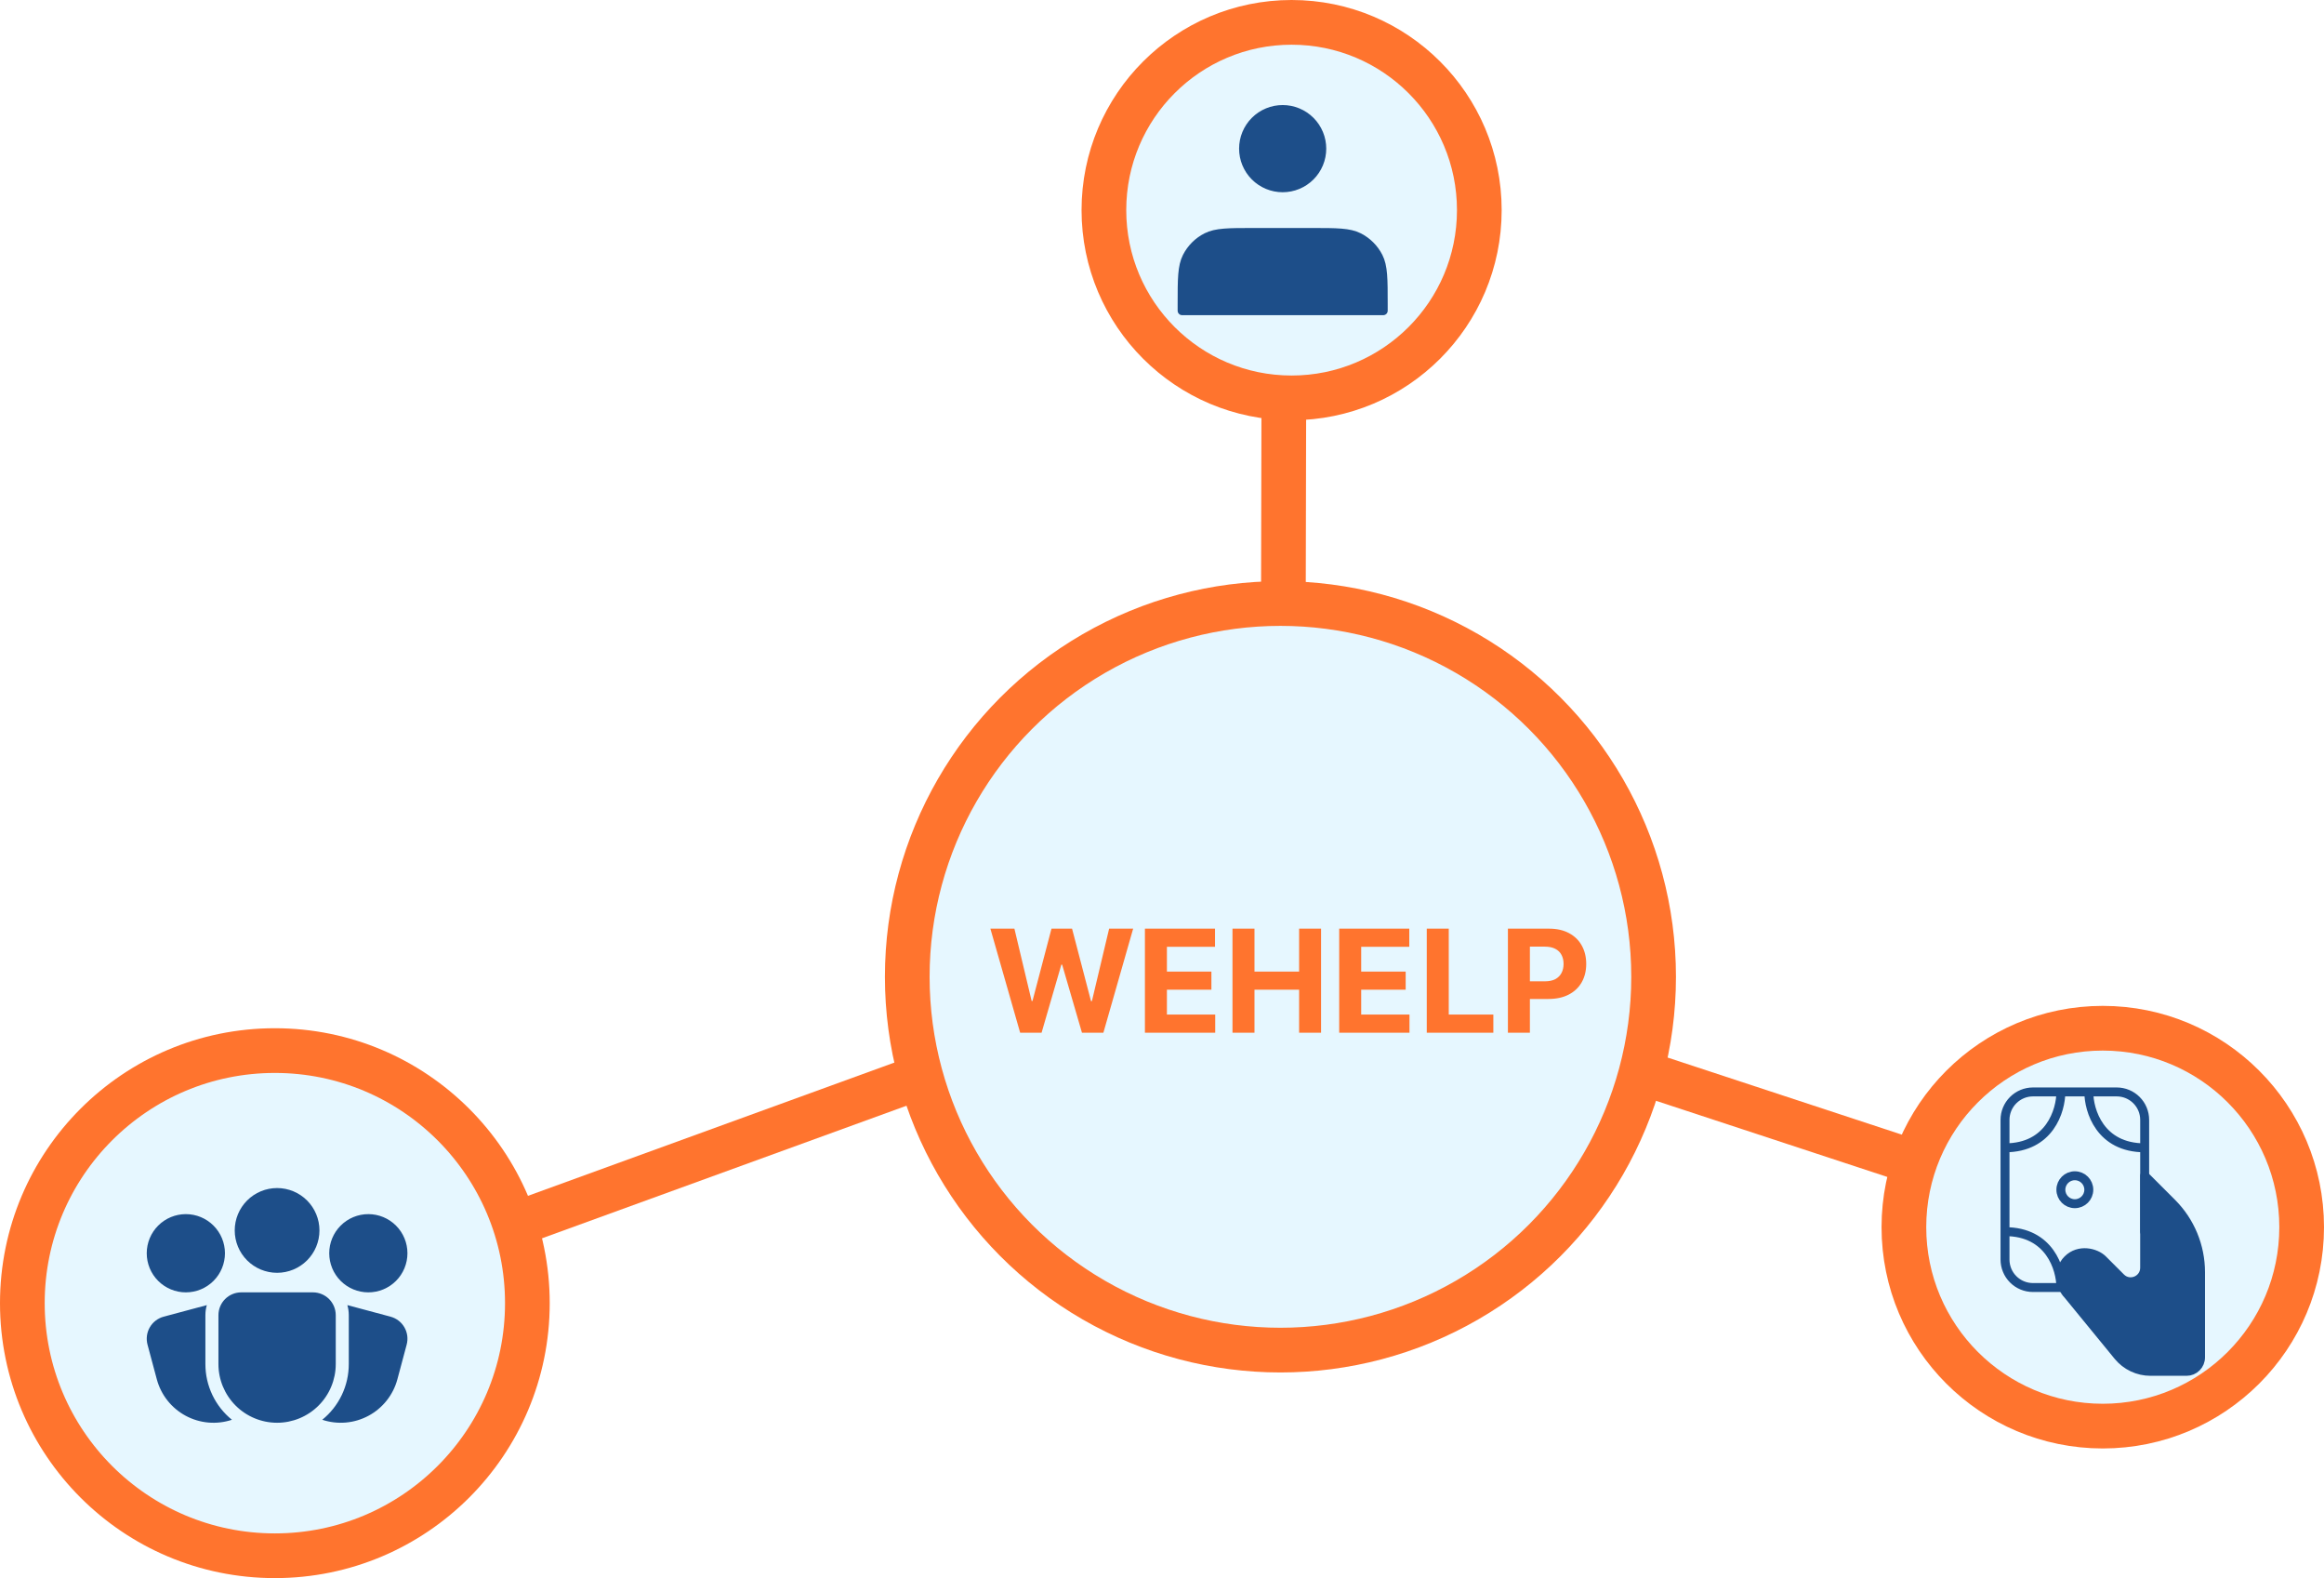 <svg width="520" height="353" viewBox="0 0 520 353" fill="none" xmlns="http://www.w3.org/2000/svg">
<line x1="307.563" y1="220.251" x2="462.563" y2="271.251" stroke="#FF742E" stroke-width="10"/>
<line x1="89.291" y1="283.301" x2="287.291" y2="211.302" stroke="#FF742E" stroke-width="10"/>
<line x1="287" y1="208.989" x2="287.373" y2="35.989" stroke="#FF742E" stroke-width="10"/>
<circle cx="286.5" cy="218.5" r="83.5" fill="#E6F7FF" stroke="#FF742E" stroke-width="10"/>
<circle cx="61.5" cy="291.5" r="56.5" fill="#E6F7FF" stroke="#FF742E" stroke-width="10"/>
<circle cx="470.5" cy="274.5" r="44.5" fill="#E6F7FF" stroke="#FF742E" stroke-width="10"/>
<path d="M52.52 275.229C52.52 272.715 53.519 270.304 55.297 268.526C57.075 266.749 59.486 265.75 62 265.75C64.514 265.75 66.925 266.749 68.703 268.526C70.48 270.304 71.479 272.715 71.479 275.229C71.479 277.743 70.48 280.154 68.703 281.932C66.925 283.71 64.514 284.708 62 284.708C59.486 284.708 57.075 283.71 55.297 281.932C53.519 280.154 52.52 277.743 52.52 275.229ZM41.583 271.583C39.262 271.583 37.037 272.505 35.396 274.146C33.755 275.787 32.833 278.013 32.833 280.333C32.833 282.654 33.755 284.88 35.396 286.521C37.037 288.161 39.262 289.083 41.583 289.083C43.904 289.083 46.129 288.161 47.77 286.521C49.411 284.88 50.333 282.654 50.333 280.333C50.333 278.013 49.411 275.787 47.77 274.146C46.129 272.505 43.904 271.583 41.583 271.583ZM82.416 271.583C80.096 271.583 77.87 272.505 76.229 274.146C74.588 275.787 73.666 278.013 73.666 280.333C73.666 282.654 74.588 284.88 76.229 286.521C77.87 288.161 80.096 289.083 82.416 289.083C84.737 289.083 86.963 288.161 88.603 286.521C90.245 284.88 91.166 282.654 91.166 280.333C91.166 278.013 90.245 275.787 88.603 274.146C86.963 272.505 84.737 271.583 82.416 271.583ZM53.979 289.083C52.625 289.083 51.327 289.621 50.37 290.578C49.412 291.536 48.875 292.834 48.875 294.187V305.125C48.875 308.606 50.258 311.944 52.719 314.406C55.18 316.867 58.519 318.25 62 318.25C65.481 318.25 68.819 316.867 71.281 314.406C73.742 311.944 75.125 308.606 75.125 305.125V294.187C75.125 292.834 74.587 291.536 73.63 290.578C72.672 289.621 71.374 289.083 70.02 289.083H53.979ZM46.279 291.936C46.067 292.653 45.96 293.404 45.958 294.187V305.125C45.956 307.513 46.487 309.871 47.514 312.027C48.541 314.183 50.038 316.082 51.893 317.585C50.196 318.148 48.402 318.358 46.62 318.202C44.839 318.046 43.108 317.528 41.534 316.68C39.96 315.831 38.576 314.67 37.467 313.267C36.358 311.865 35.547 310.25 35.085 308.523L33.008 300.776C32.834 300.129 32.79 299.453 32.877 298.789C32.964 298.124 33.181 297.483 33.517 296.902C33.852 296.321 34.298 295.812 34.83 295.404C35.361 294.996 35.968 294.697 36.616 294.523L46.279 291.936ZM72.106 317.582C73.961 316.08 75.457 314.182 76.484 312.027C77.511 309.872 78.043 307.515 78.041 305.128V294.19C78.039 293.401 77.933 292.648 77.721 291.933L87.386 294.523C88.694 294.874 89.808 295.729 90.484 296.901C91.161 298.073 91.344 299.466 90.994 300.773L88.918 308.523C88.455 310.25 87.644 311.865 86.534 313.267C85.425 314.67 84.04 315.831 82.466 316.679C80.892 317.528 79.161 318.045 77.379 318.201C75.598 318.356 73.803 318.145 72.106 317.582Z" fill="#1D4E89"/>
<path d="M485.962 269.094L479.869 263V283.584C479.869 286.366 476.503 287.762 474.534 285.794L470.487 281.75C468.925 280.188 465.172 279.25 462.669 281.75C460.165 284.25 461.106 288 462.669 289.562L473.928 303.312C474.808 304.388 475.915 305.254 477.171 305.848C478.426 306.443 479.798 306.751 481.187 306.75H489.25C490.079 306.75 490.873 306.421 491.459 305.835C492.046 305.249 492.375 304.454 492.375 303.625V284.562C492.374 281.689 491.808 278.844 490.707 276.19C489.607 273.536 487.995 271.125 485.962 269.094Z" fill="#1D4E89" stroke="#1D4E89" stroke-width="2" stroke-linecap="round" stroke-linejoin="round"/>
<path d="M467.375 244.25H473.625C475.283 244.25 476.872 244.908 478.044 246.081C479.217 247.253 479.875 248.842 479.875 250.5V256.75M467.375 244.25C467.375 248.416 469.875 256.75 479.875 256.75M467.375 244.25H461.125M479.875 256.75V275.5M461.125 244.25H454.875C453.217 244.25 451.628 244.908 450.456 246.081C449.283 247.253 448.625 248.842 448.625 250.5V256.75M461.125 244.25C461.125 248.416 458.625 256.75 448.625 256.75M448.625 275.5V281.75C448.625 283.408 449.283 284.997 450.456 286.169C451.628 287.342 453.217 288 454.875 288H461.125C461.125 283.834 458.625 275.5 448.625 275.5ZM448.625 275.5V256.75" stroke="#1D4E89" stroke-width="2" stroke-linecap="round" stroke-linejoin="round"/>
<path d="M461.125 266.125C461.125 267.851 462.524 269.25 464.25 269.25C465.976 269.25 467.375 267.851 467.375 266.125C467.375 264.399 465.976 263 464.25 263C462.524 263 461.125 264.399 461.125 266.125Z" stroke="#1D4E89" stroke-width="2" stroke-linecap="round" stroke-linejoin="round"/>
<circle cx="289" cy="47" r="42" fill="#E6F7FF" stroke="#FF742E" stroke-width="10"/>
<path d="M287 42C288.149 42 289.287 41.774 290.348 41.334C291.41 40.894 292.375 40.25 293.187 39.437C294 38.625 294.644 37.66 295.084 36.599C295.524 35.537 295.75 34.399 295.75 33.25C295.75 32.101 295.524 30.963 295.084 29.901C294.644 28.84 294 27.875 293.187 27.063C292.375 26.25 291.41 25.606 290.348 25.166C289.287 24.726 288.149 24.5 287 24.5C284.679 24.5 282.454 25.422 280.813 27.063C279.172 28.704 278.25 30.929 278.25 33.25C278.25 35.571 279.172 37.796 280.813 39.437C282.454 41.078 284.679 42 287 42ZM264.5 68V69.5H309.5V68C309.5 62.4 309.5 59.6 308.41 57.46C307.451 55.578 305.922 54.049 304.04 53.09C301.9 52 299.1 52 293.5 52H280.5C274.9 52 272.1 52 269.96 53.09C268.078 54.049 266.549 55.578 265.59 57.46C264.5 59.6 264.5 62.4 264.5 68Z" fill="#1D4E89" stroke="#1D4E89" stroke-width="2" stroke-linecap="round" stroke-linejoin="round"/>
<g filter="url(#filter0_d_0_439)">
<path d="M228.261 231L221.602 207.727H226.977L230.83 223.898H231.023L235.273 207.727H239.875L244.114 223.932H244.318L248.17 207.727H253.545L246.886 231H242.091L237.659 215.784H237.477L233.057 231H228.261ZM256.179 231V207.727H271.861V211.784H261.099V217.33H271.054V221.386H261.099V226.943H271.906V231H256.179ZM275.773 231V207.727H280.693V217.33H290.682V207.727H295.591V231H290.682V221.386H280.693V231H275.773ZM299.648 231V207.727H315.33V211.784H304.568V217.33H314.523V221.386H304.568V226.943H315.375V231H299.648ZM319.241 231V207.727H324.162V226.943H334.139V231H319.241ZM337.398 231V207.727H346.58C348.345 207.727 349.848 208.064 351.091 208.739C352.333 209.405 353.28 210.333 353.932 211.523C354.591 212.705 354.92 214.068 354.92 215.614C354.92 217.159 354.587 218.523 353.92 219.705C353.254 220.886 352.288 221.807 351.023 222.466C349.765 223.125 348.242 223.455 346.455 223.455H340.602V219.511H345.659C346.606 219.511 347.386 219.348 348 219.023C348.621 218.689 349.083 218.231 349.386 217.648C349.697 217.057 349.852 216.379 349.852 215.614C349.852 214.841 349.697 214.167 349.386 213.591C349.083 213.008 348.621 212.557 348 212.239C347.379 211.913 346.591 211.75 345.636 211.75H342.318V231H337.398Z" fill="#FF742E"/>
</g>
<defs>
<filter id="filter0_d_0_439" x="221.603" y="207.727" width="133.318" height="23.273" filterUnits="userSpaceOnUse" color-interpolation-filters="sRGB">
<feFlood flood-opacity="0" result="BackgroundImageFix"/>
<feColorMatrix in="SourceAlpha" type="matrix" values="0 0 0 0 0 0 0 0 0 0 0 0 0 0 0 0 0 0 127 0" result="hardAlpha"/>
<feOffset/>
<feComposite in2="hardAlpha" operator="out"/>
<feColorMatrix type="matrix" values="0 0 0 0 0 0 0 0 0 0 0 0 0 0 0 0 0 0 0.25 0"/>
<feBlend mode="normal" in2="BackgroundImageFix" result="effect1_dropShadow_0_439"/>
<feBlend mode="normal" in="SourceGraphic" in2="effect1_dropShadow_0_439" result="shape"/>
</filter>
</defs>
</svg>
